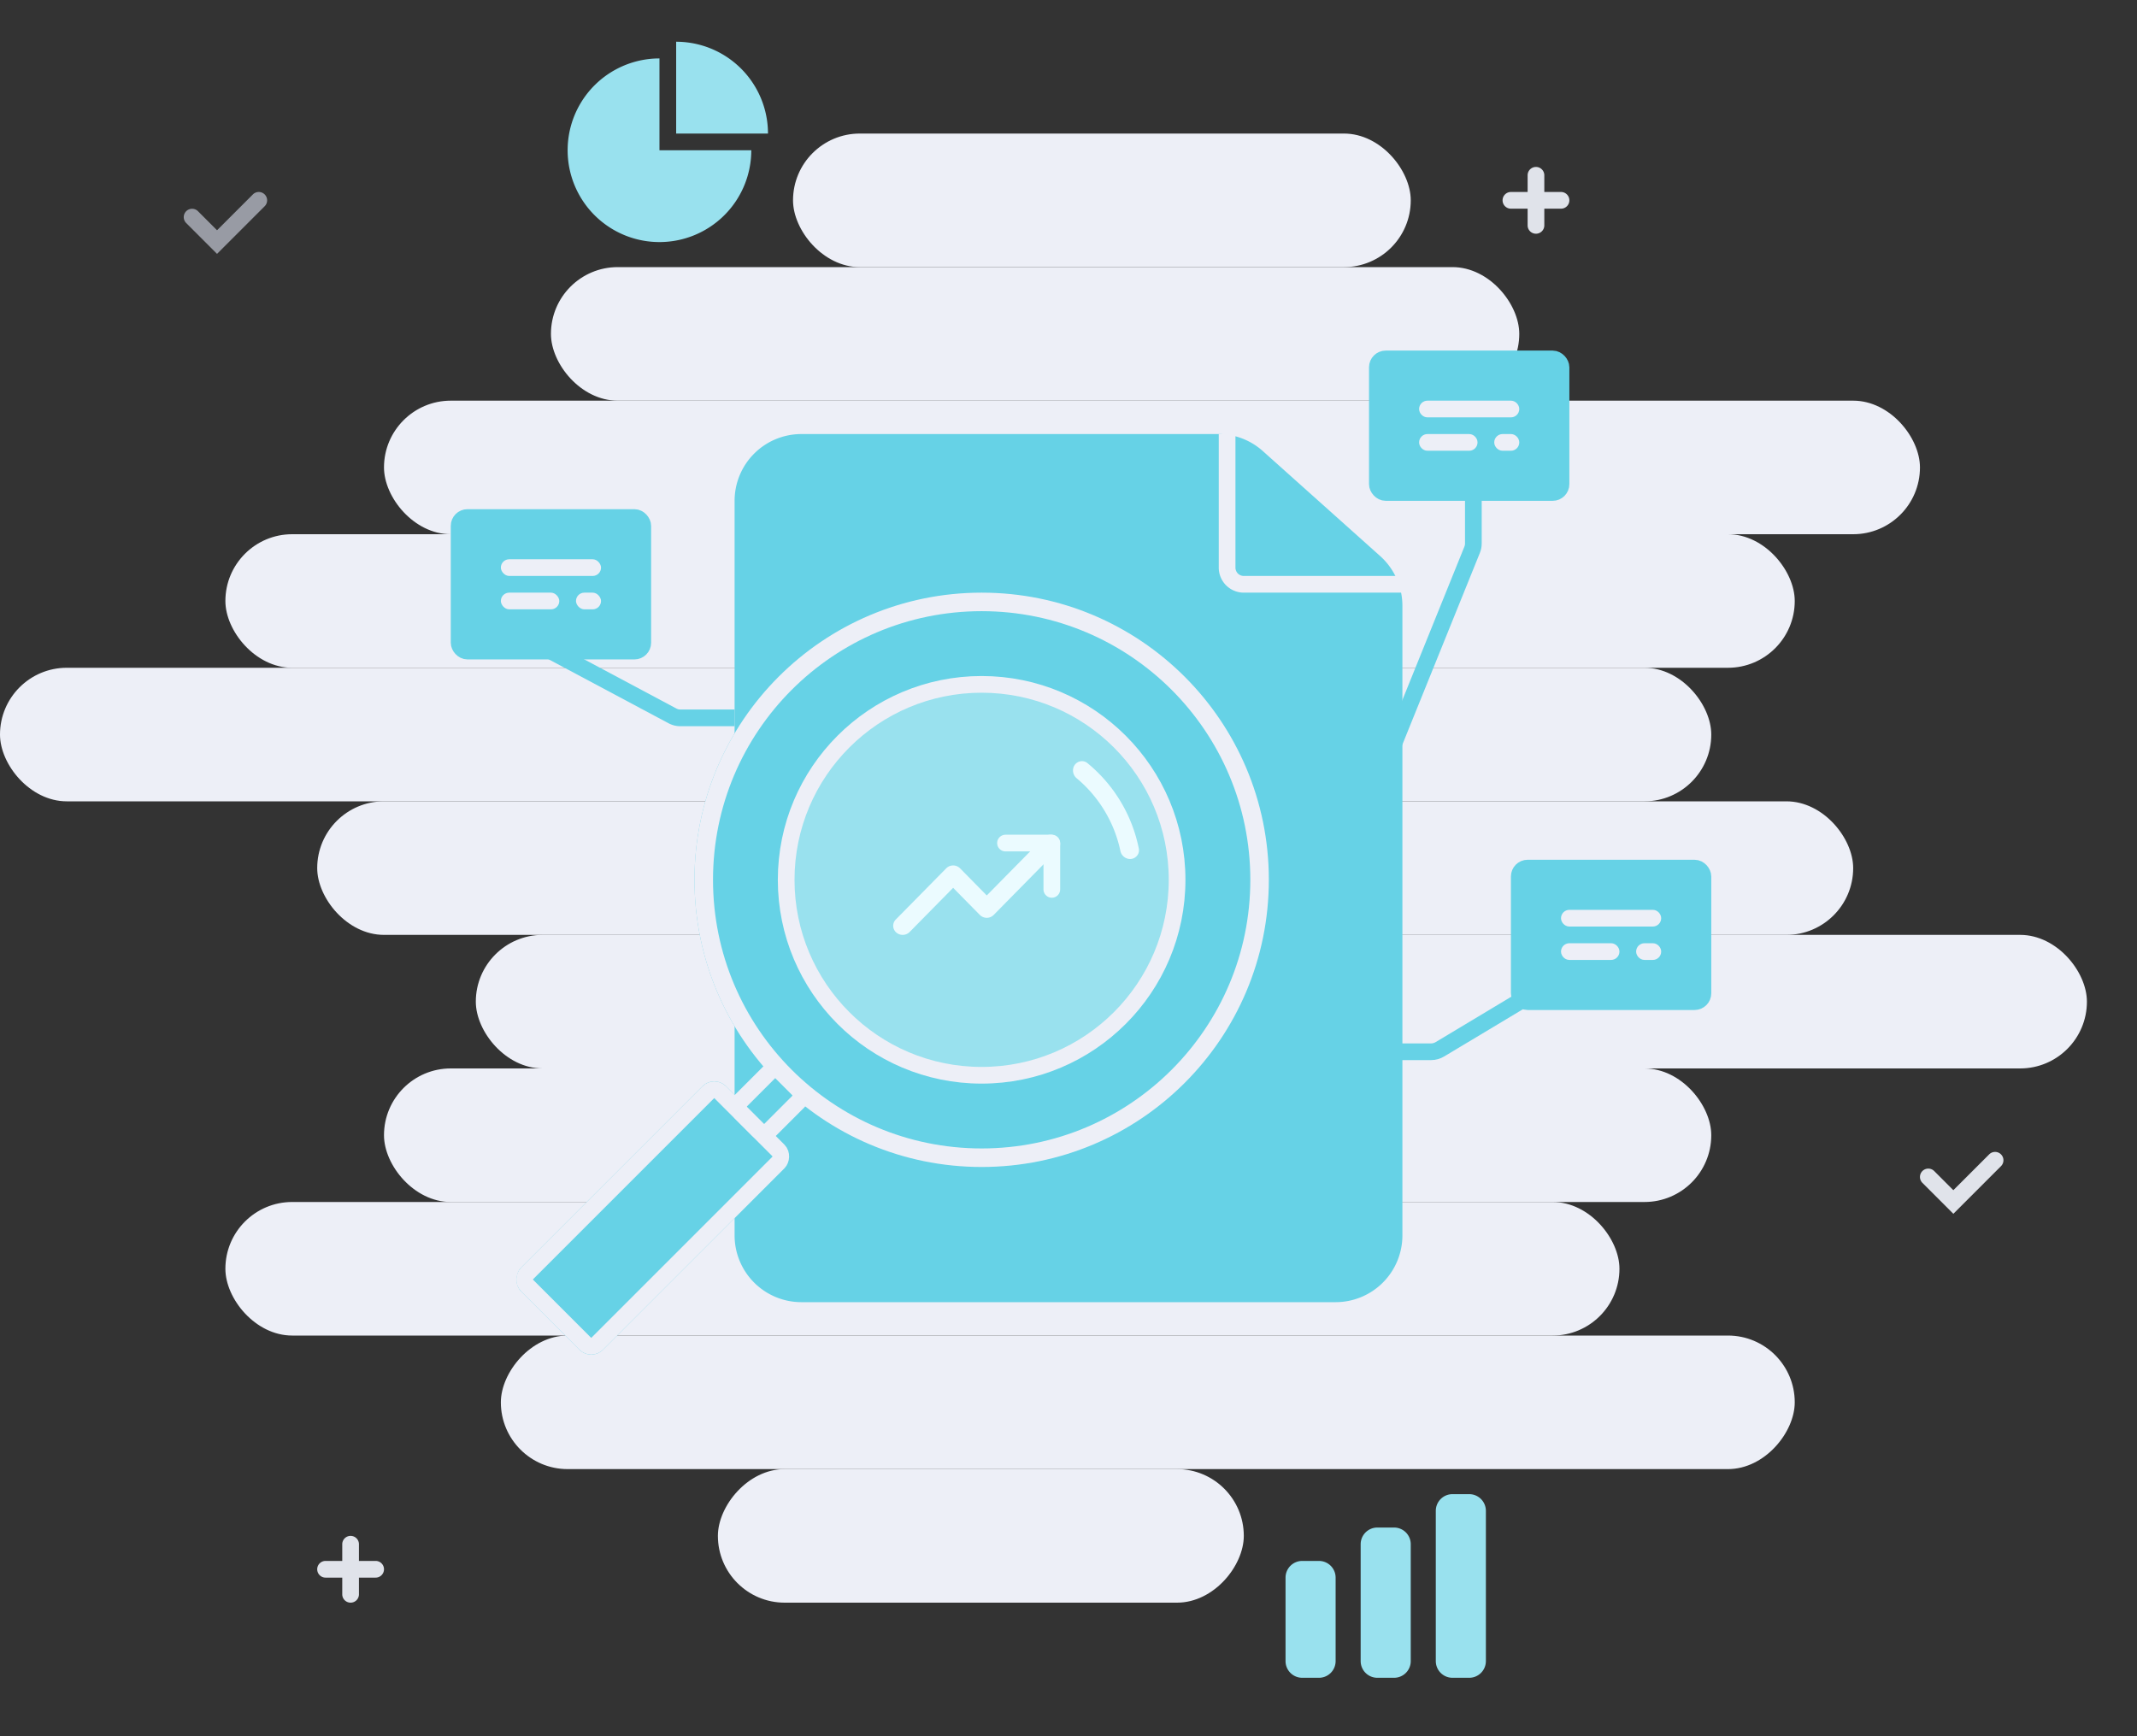<svg xmlns="http://www.w3.org/2000/svg" width="256" height="208" fill="none"><rect width="100%" height="100%" fill="#333333" stroke="none"/><rect width="116" height="16" x="66" y="32" fill="#EDEFF7" rx="8"/><rect width="74" height="16" x="95" y="16" fill="#EDEFF7" rx="8"/><rect width="184" height="16" x="46" y="48" fill="#EDEFF7" rx="8"/><rect width="188" height="16" x="27" y="64" fill="#EDEFF7" rx="8"/><rect width="205" height="16" y="80" fill="#EDEFF7" rx="8"/><rect width="184" height="16" x="38" y="96" fill="#EDEFF7" rx="8"/><rect width="193" height="16" x="57" y="112" fill="#EDEFF7" rx="8"/><rect width="22" height="16" x="165" y="43" fill="#66D2E6" stroke="#66D2E6" stroke-width="2" rx="1"/><rect width="11" height="1" x="170.5" y="48.5" fill="#66D2E6" stroke="#EDEFF7" rx=".5"/><rect width="6" height="1" x="170.5" y="52.5" fill="#66D2E6" stroke="#EDEFF7" rx=".5"/><rect width="2" height="1" x="179.5" y="52.5" fill="#66D2E6" stroke="#EDEFF7" rx=".5"/><rect width="167" height="16" x="27" y="144" fill="#EDEFF7" rx="8"/><rect width="159" height="16" x="46" y="128" fill="#EDEFF7" rx="8"/><rect width="155" height="16" fill="#EDEFF7" rx="8" transform="matrix(-1 0 0 1 215 160)"/><rect width="63" height="16" fill="#EDEFF7" rx="8" transform="matrix(-1 0 0 1 149 176)"/><path fill="#99E1EE" fill-rule="evenodd" d="M91.163 11.79A11 11 0 0 1 92 16H81V5a11 11 0 0 1 10.163 6.79Zm-3.017 12.321A11 11 0 0 0 90 18H79V7a11 11 0 1 0 9.146 17.111Z" clip-rule="evenodd"/><path stroke="#66D2E6" stroke-linecap="round" stroke-width="2" d="m167 89 9.354-23.14c.097-.238.146-.492.146-.749V59"/><path fill="#E0E3EA" fill-rule="evenodd" d="M239.707 138.293a.999.999 0 0 1 0 1.414L234 145.414l-3.707-3.707a.999.999 0 1 1 1.414-1.414l2.293 2.293 4.293-4.293a.999.999 0 0 1 1.414 0Z" clip-rule="evenodd"/><path fill="#C3C8D5" fill-rule="evenodd" d="M31.707 23.293a1 1 0 0 1 0 1.414L26 30.414l-3.707-3.707a1 1 0 0 1 1.414-1.414L26 27.586l4.293-4.293a1 1 0 0 1 1.414 0Z" clip-rule="evenodd" opacity=".7"/><path fill="#66D2E6" d="M88 60a8 8 0 0 1 8-8h49.943a8 8 0 0 1 5.335 2.038L158.5 60.5l6.834 6.115A7.997 7.997 0 0 1 168 72.577V148a8 8 0 0 1-8 8H96a8 8 0 0 1-8-8V60Z"/><path fill="#EDEFF7" fill-rule="evenodd" d="M148 52v16a1 1 0 0 0 1 1h19v2h-19a3 3 0 0 1-3-3V52h2Z" clip-rule="evenodd"/><circle cx="117.598" cy="105.402" r="34.402" fill="#66D2E6"/><path fill="#EDEFF7" fill-rule="evenodd" d="M117.598 137.585c17.774 0 32.183-14.408 32.183-32.183 0-17.774-14.409-32.183-32.183-32.183s-32.183 14.41-32.183 32.183c0 17.775 14.409 32.183 32.183 32.183ZM152 105.402c0 19-15.402 34.403-34.402 34.403s-34.403-15.403-34.403-34.403S98.598 71 117.598 71 152 86.403 152 105.402Z" clip-rule="evenodd"/><circle cx="117.594" cy="105.403" r="23.415" fill="#99E1EE" stroke="#EDEFF7" stroke-width="2"/><path fill="#EBFBFF" fill-rule="evenodd" d="M126.644 100.298a1.06 1.06 0 0 1 .045 1.542l-7.654 7.773a1.16 1.16 0 0 1-.827.342 1.16 1.16 0 0 1-.826-.342l-3.202-3.251-5.216 5.296a1.172 1.172 0 0 1-1.608.044 1.06 1.06 0 0 1-.046-1.542l6.043-6.136c.215-.219.514-.342.827-.342.313 0 .612.123.827.342l3.201 3.251 6.828-6.933a1.172 1.172 0 0 1 1.608-.044Z" clip-rule="evenodd"/><path stroke="#EBFBFF" stroke-linecap="round" stroke-linejoin="round" stroke-width="2" d="M120.453 101h5.549v5.549"/><rect width="13.894" height="34.736" x="85.563" y="128.723" fill="#66D2E6" rx="2" transform="rotate(45 85.563 128.723)"/><path fill="#EBFBFF" fill-rule="evenodd" d="M135.916 102.764c-.677.391-1.537-.048-1.698-.813a15.521 15.521 0 0 0-5.245-8.72c-.611-.51-.577-1.502.113-1.9.373-.216.84-.19 1.173.084a17.749 17.749 0 0 1 6.168 10.253c.086.437-.125.874-.511 1.096Z" clip-rule="evenodd"/><rect width="6.947" height="6.947" x="91.703" y="127.495" fill="#66D2E6" rx="2" transform="rotate(45 91.703 127.495)"/><rect width="11.894" height="32.736" x="85.563" y="130.137" stroke="#EDEFF7" stroke-width="2" rx="1" transform="rotate(45 85.563 130.137)"/><rect width="4.947" height="6.832" x="92.867" y="127.746" stroke="#EDEFF7" stroke-width="2" rx="1" transform="rotate(45 92.867 127.746)"/><rect width="22" height="16" x="182" y="104" fill="#66D2E6" stroke="#66D2E6" stroke-width="2" rx="1"/><rect width="11" height="1" x="187.5" y="109.5" fill="#EBFBFF" stroke="#EDEFF7" rx=".5"/><rect width="6" height="1" x="187.5" y="113.5" fill="#EBFBFF" stroke="#EDEFF7" rx=".5"/><rect width="2" height="1" x="196.5" y="113.5" fill="#EBFBFF" stroke="#EDEFF7" rx=".5"/><rect width="22" height="16" x="55" y="62" fill="#66D2E6" stroke="#66D2E6" stroke-width="2" rx="1"/><rect width="12" height="2" x="60" y="67" fill="#EDEFF7" rx="1"/><rect width="7" height="2" x="60" y="71" fill="#EDEFF7" rx="1"/><rect width="3" height="2" x="69" y="71" fill="#EDEFF7" rx="1"/><path stroke="#66D2E6" stroke-linecap="round" stroke-width="2" d="M167 126h4.446c.363 0 .718-.099 1.029-.285L182 120"/><path stroke="#66D2E6" stroke-linecap="square" stroke-width="2" d="M87 86h-5.5a2 2 0 0 1-.941-.235L66 78"/><path fill="#99E1EE" fill-rule="evenodd" d="M174 179a2 2 0 0 0-2 2v18a2 2 0 0 0 2 2h2a2 2 0 0 0 2-2v-18a2 2 0 0 0-2-2h-2Zm-11 6a2 2 0 0 1 2-2h2a2 2 0 0 1 2 2v14a2 2 0 0 1-2 2h-2a2 2 0 0 1-2-2v-14Zm-9 4a2 2 0 0 1 2-2h2a2 2 0 0 1 2 2v10a2 2 0 0 1-2 2h-2a2 2 0 0 1-2-2v-10Z" clip-rule="evenodd"/><path fill="#E0E3EA" fill-rule="evenodd" d="M42 184a1 1 0 0 0-1 1v2h-2a1 1 0 0 0 0 2h2v2a1 1 0 0 0 2 0v-2h2a1 1 0 0 0 0-2h-2v-2a1 1 0 0 0-1-1ZM184 20a1 1 0 0 0-1 1v2h-2a1 1 0 0 0 0 2h2v2a1 1 0 0 0 2 0v-2h2a1 1 0 0 0 0-2h-2v-2a1 1 0 0 0-1-1Z" clip-rule="evenodd"/></svg>
